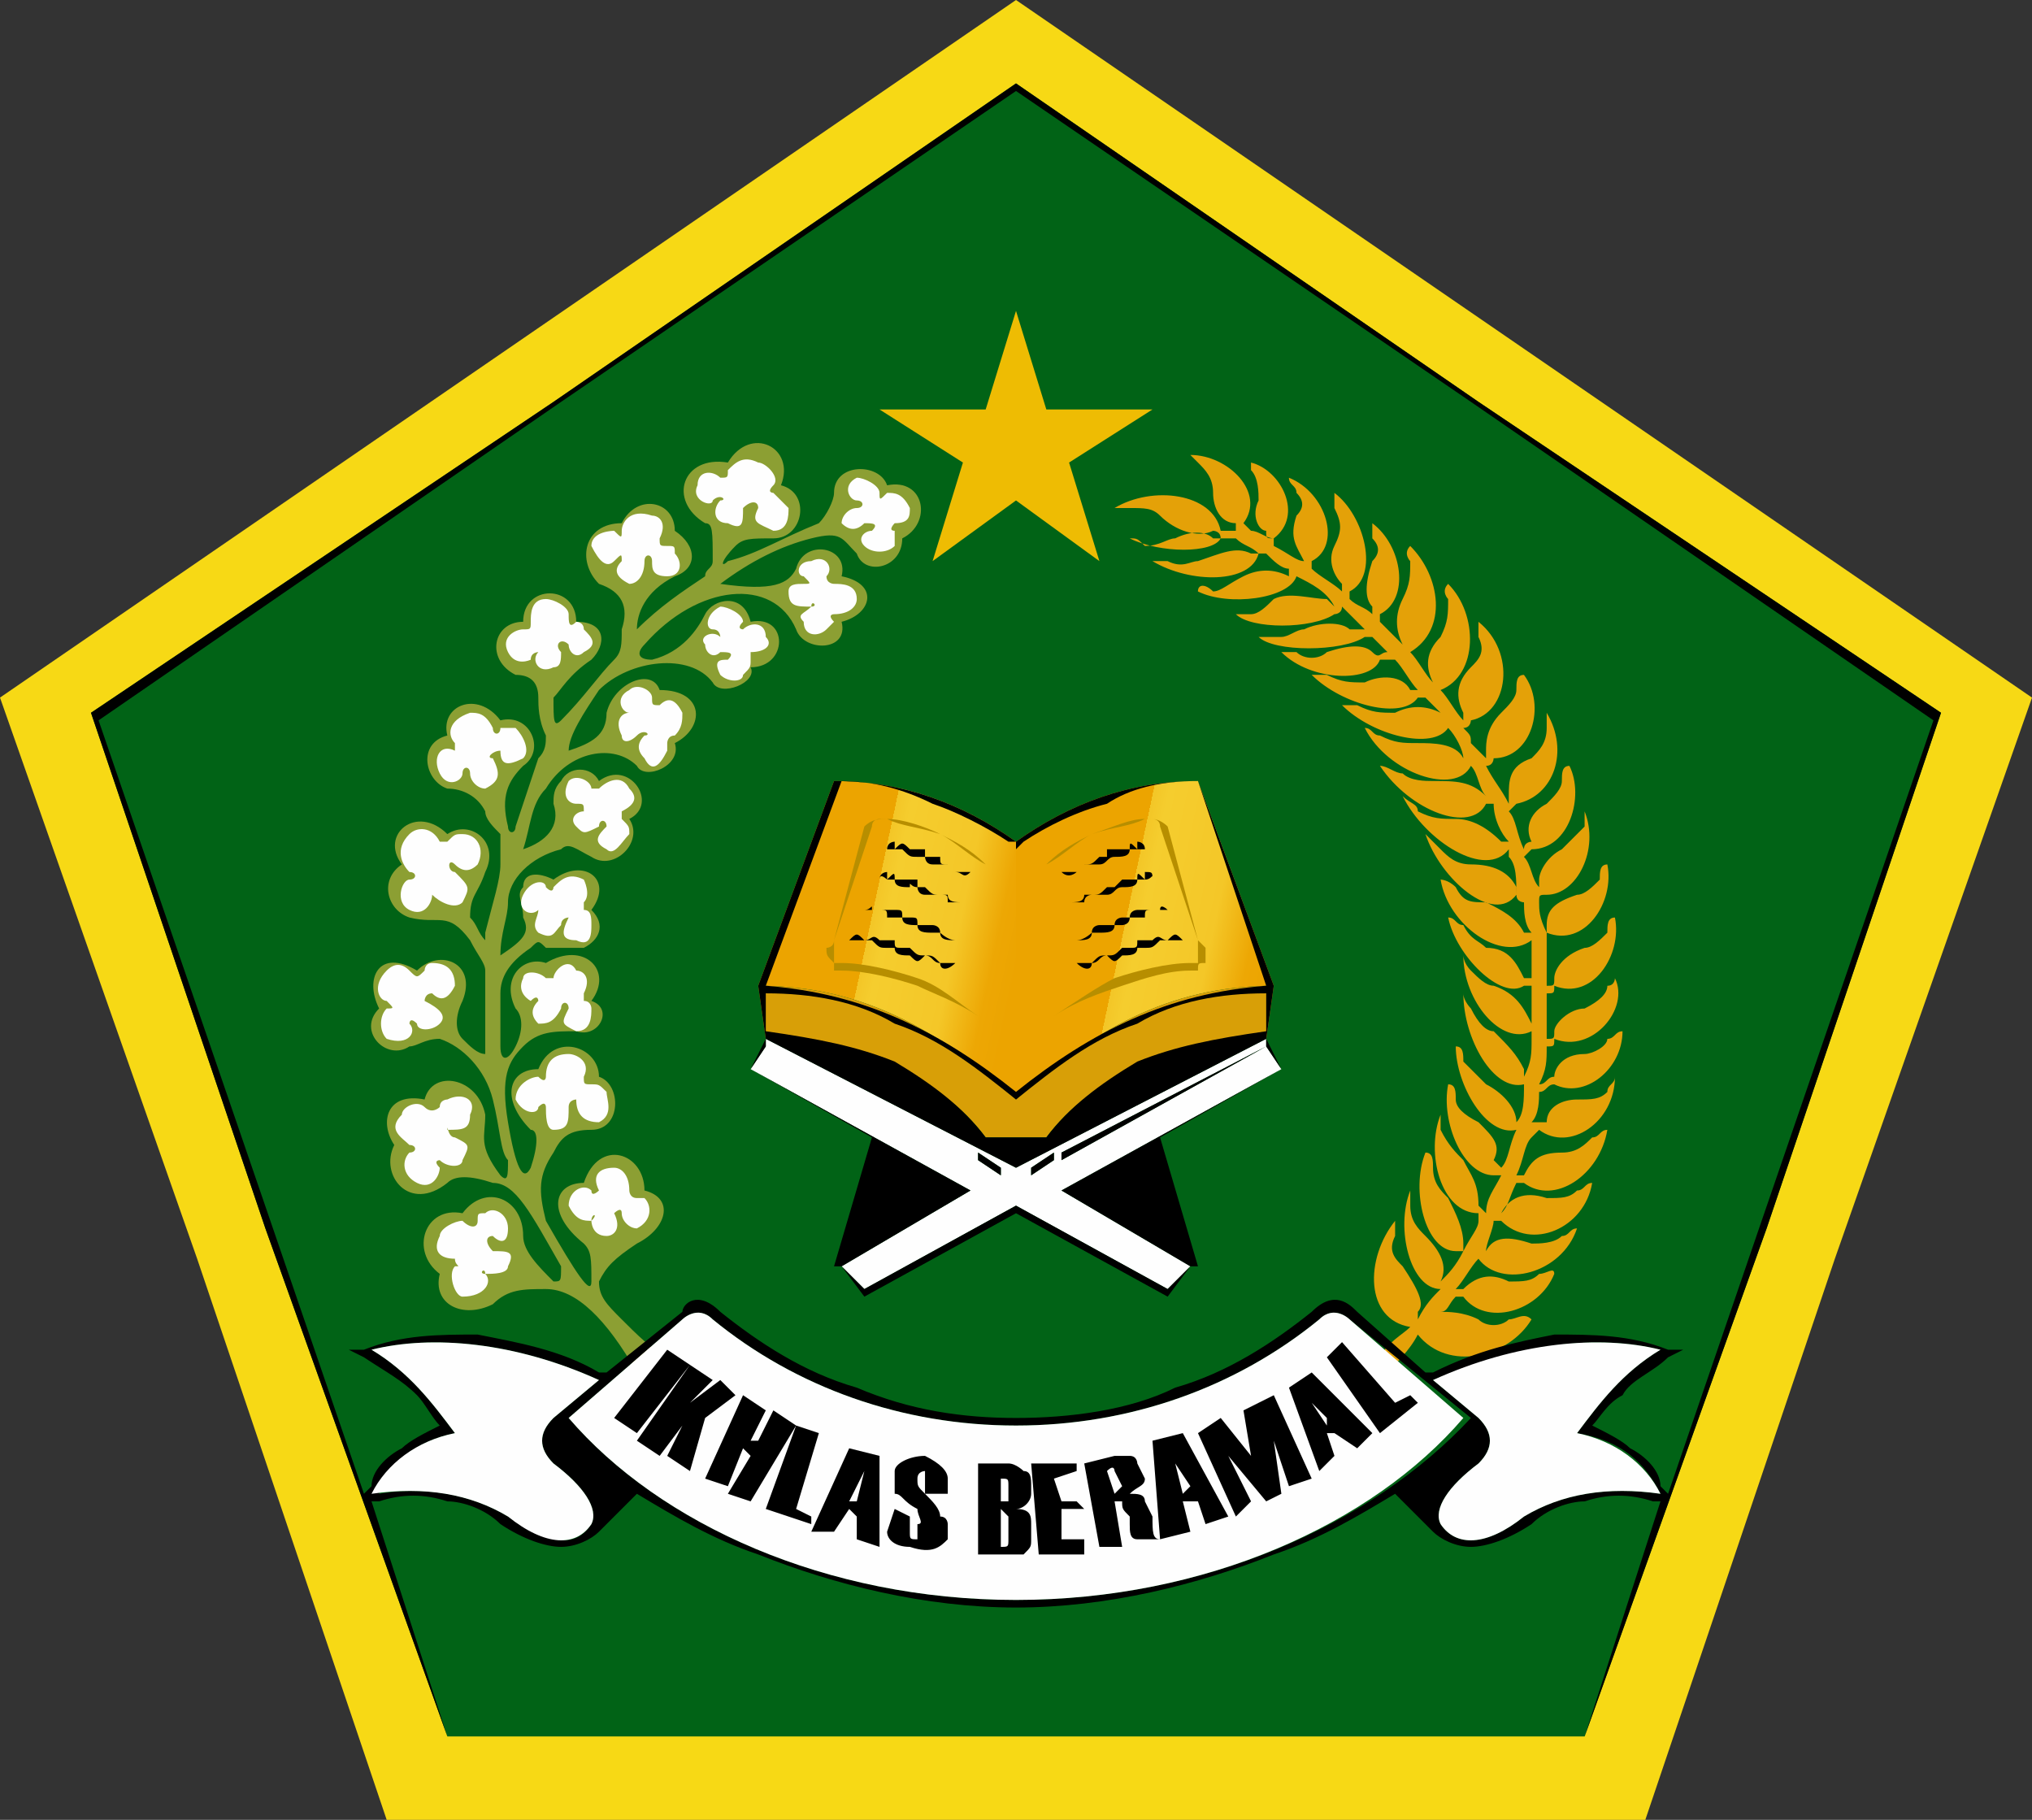 <?xml version="1.0" encoding="UTF-8"?>
<!DOCTYPE svg PUBLIC "-//W3C//DTD SVG 1.1//EN" "http://www.w3.org/Graphics/SVG/1.1/DTD/svg11.dtd">
<!-- Creator: CorelDRAW X7 -->
<svg xmlns="http://www.w3.org/2000/svg" xml:space="preserve" width="268px" height="240px" version="1.1" style="shape-rendering:geometricPrecision; text-rendering:geometricPrecision; image-rendering:optimizeQuality; fill-rule:evenodd; clip-rule:evenodd"
viewBox="0 0 268 240"
 xmlns:xlink="http://www.w3.org/1999/xlink">
 <rect x="0" y="0" width="268" height="240" fill="#333333" stroke="none"/>
 <defs>
  <style type="text/css">
   <![CDATA[
    .fil6 {fill:#FEFEFE}
    .fil5 {fill:black}
    .fil1 {fill:#016316}
    .fil2 {fill:#8C9F33}
    .fil9 {fill:#D89F07}
    .fil3 {fill:#E4A108}
    .fil4 {fill:#EEBC03}
    .fil0 {fill:#F7D915}
    .fil10 {fill:#B78E00;fill-rule:nonzero}
    .fil7 {fill:url(#id0)}
    .fil8 {fill:url(#id1)}
   ]]>
  </style>
  <linearGradient id="id0" gradientUnits="userSpaceOnUse" x1="100.168" y1="120.004" x2="134.348" y2="127.269">
   <stop offset="0" style="stop-opacity:1; stop-color:#ECA400"/>
   <stop offset="0.42" style="stop-opacity:1; stop-color:#ECA400"/>
   <stop offset="0.231" style="stop-opacity:1; stop-color:#EDA804"/>
   <stop offset="0.349" style="stop-opacity:1; stop-color:#F3C627"/>
   <stop offset="0.478" style="stop-opacity:1; stop-color:#F5CD2E"/>
   <stop offset="0.749" style="stop-opacity:1; stop-color:#F4C728"/>
   <stop offset="0.902" style="stop-opacity:1; stop-color:#EDA704"/>
   <stop offset="1" style="stop-opacity:1; stop-color:#ECA400"/>
  </linearGradient>
  <linearGradient id="id1" gradientUnits="userSpaceOnUse" xlink:href="#id0" x1="133.778" y1="120.004" x2="167.957" y2="127.269">
  </linearGradient>
 </defs>
 <g id="Layer_x0020_1">
  <g id="_1968039574752">
   <polygon class="fil0" points="134,0 201,46 268,92 242,166 217,240 134,240 51,240 26,166 0,92 67,46 "/>
   <polygon class="fil1" points="134,11 195,53 256,94 233,162 209,229 134,229 59,229 35,162 12,94 73,53 "/>
   <path class="fil2" d="M88 179c-2,1 -3,1 -4,2 -4,-7 -8,-11 -12,-11 -3,0 -5,0 -7,2 -4,2 -8,0 -7,-4 -4,-3 -2,-9 3,-8 3,-4 8,-2 8,3 0,2 2,4 4,6 1,0 1,0 1,-2 -4,-7 -6,-11 -9,-11 -3,-1 -5,-1 -6,0 -5,4 -9,-1 -7,-5 -2,-3 -1,-7 4,-6 1,-4 7,-3 8,2 0,3 -1,4 2,8 1,1 1,0 1,-2 -1,-1 -1,-4 -2,-8 -1,-4 -4,-7 -7,-8 -2,0 -3,1 -4,1 -3,2 -7,-2 -4,-5 -2,-4 0,-8 5,-5 3,-3 8,-1 6,4 -1,2 -1,4 0,5 1,1 2,2 3,2 0,-4 0,-8 0,-11 0,-1 -1,-2 -2,-4 -3,-4 -4,-2 -8,-3 -3,-1 -4,-5 -1,-7 -3,-4 2,-8 6,-4 3,-2 7,1 5,5 -1,3 -2,3 -2,6 1,1 1,2 2,3 0,0 0,0 0,-1 1,-4 2,-7 2,-9 0,-2 0,-3 0,-4 -1,-1 -2,-2 -2,-3 -1,-2 -3,-3 -5,-3 -3,-1 -4,-6 0,-7 -1,-4 4,-6 7,-2 4,-1 6,4 3,6 -2,2 -3,4 -2,8 0,1 1,1 1,0 1,-3 2,-6 3,-9 1,-1 1,-2 1,-3 -1,-2 -1,-4 -1,-5 0,-2 -1,-3 -3,-3 -4,-2 -3,-7 1,-7 0,-5 7,-5 7,0 4,0 4,3 2,5 -3,2 -4,4 -5,5 0,3 0,4 1,3 3,-3 5,-6 7,-8 1,-1 1,-2 1,-4 1,-3 0,-5 -3,-6 -3,-3 -2,-8 3,-8 2,-4 7,-3 7,1 3,2 3,5 0,6 -4,2 -5,5 -5,7 0,1 0,1 0,0 3,-3 6,-5 9,-7 0,-1 1,-1 1,-2 0,-4 0,-5 -1,-5 -5,-3 -3,-9 3,-8 3,-5 9,-2 7,3 4,1 3,7 -1,7 -3,0 -4,0 -5,1 -2,2 -2,3 -1,2 4,-1 7,-3 12,-5 1,-1 2,-3 2,-4 0,-4 6,-4 7,-1 5,-1 6,5 2,7 0,4 -5,5 -6,2 -2,-2 -2,-3 -6,-2 -4,1 -8,3 -12,6 7,1 9,0 10,-2 1,-4 7,-3 6,1 5,1 4,5 0,6 1,4 -5,4 -6,1 -3,-7 -13,-6 -20,2 -1,1 -1,2 1,2 4,-1 6,-4 7,-6 1,-2 5,-3 6,1 5,-1 5,6 0,6 1,2 -4,4 -5,2 -3,-4 -11,-3 -15,1 -2,3 -4,6 -4,8 3,-1 5,-2 5,-5 1,-4 6,-6 7,-3 6,0 6,5 2,7 1,3 -4,5 -5,3 -3,-3 -9,-2 -12,3 -2,2 -2,5 -3,8 3,-1 5,-3 4,-6 0,-1 0,-2 1,-3 1,-2 4,-2 5,0 4,-3 8,3 4,5 2,3 -2,7 -5,5 -2,-1 -3,-2 -4,-1 -4,1 -7,4 -7,7 0,2 -1,4 -1,7 3,-2 4,-3 3,-5 0,-2 -1,-3 0,-4 0,-2 2,-2 4,-1 4,-3 8,0 5,4 2,2 1,4 -1,5 -2,0 -4,0 -5,0 -1,-1 -1,-1 -2,0 -3,2 -4,4 -4,6 0,2 0,4 0,7 0,2 1,2 2,0 1,-2 1,-4 0,-5 -2,-4 1,-7 4,-6 5,-3 9,1 6,5 3,1 1,5 -2,4 -3,0 -5,0 -7,2 -2,2 -3,4 -2,10 1,6 2,8 3,6 1,-3 1,-5 0,-5 -4,-4 -3,-8 1,-8 2,-5 8,-3 8,1 3,1 3,7 -1,7 -3,0 -4,1 -5,3 -2,3 -2,5 -1,9 4,7 6,10 6,8 0,-3 0,-4 -1,-5 -5,-4 -4,-8 0,-8 2,-6 8,-4 8,1 4,1 3,5 -1,7 -3,2 -4,3 -5,5 0,2 1,3 3,5 2,2 4,4 6,5z"/>
   <path class="fil3" d="M182 182c1,-1 1,-3 0,-3 1,-2 3,-3 4,-4l0 0c-6,-1 -6,-9 -2,-14 0,1 0,2 0,2 -1,2 0,3 1,4 2,3 3,5 2,6 0,1 0,1 0,1 1,-2 2,-3 3,-4 -4,0 -6,-8 -4,-13 0,1 0,1 0,2 0,2 1,3 2,4 2,2 3,4 2,6 0,0 0,0 0,0 1,-1 2,-2 3,-4 0,0 -1,0 -1,0 -4,0 -6,-8 -4,-13 1,0 1,1 1,2 0,2 1,3 2,4 1,2 2,4 2,6 0,0 0,0 0,1 1,-2 2,-3 2,-4 0,-1 0,-1 0,-1 -5,0 -7,-8 -5,-13 0,1 0,1 0,2 1,2 2,3 3,4 1,2 2,3 2,6 0,0 0,0 1,1 0,-2 1,-3 2,-5 0,0 -1,0 -1,0 -4,0 -7,-7 -6,-12 1,0 1,1 1,2 0,1 1,2 3,3 2,2 3,3 2,5 1,1 1,1 1,1 1,-1 1,-3 2,-5 0,0 0,0 0,0 -4,1 -8,-6 -8,-11 1,0 1,1 1,2 1,1 2,2 3,3 2,1 4,3 4,5 0,0 0,0 0,0 1,-1 1,-3 1,-5 0,0 0,0 0,0 -4,1 -8,-6 -8,-12 0,1 1,2 1,2 1,2 2,3 3,3 2,2 3,3 4,5 0,1 0,1 0,1 1,-2 1,-3 1,-5 0,0 0,0 0,0 0,-1 0,-1 0,-1 -4,2 -9,-4 -9,-10 0,0 0,1 1,2 1,1 2,2 3,2 3,1 4,3 5,5 0,0 0,0 0,1 0,-2 0,-4 0,-6 0,0 0,0 -1,0 -3,2 -9,-4 -10,-9 1,0 1,1 2,1 1,2 2,2 3,3 3,0 4,2 5,4 0,0 1,0 1,0 0,-1 0,-3 0,-4 0,-1 0,-1 0,-1 -4,3 -11,-2 -12,-8 0,0 1,0 2,1 1,2 2,2 4,2 2,1 4,2 5,4 0,0 0,0 1,0 -1,-1 -1,-3 -1,-4 0,0 -1,0 -1,-1 -3,4 -10,-2 -12,-8 0,0 1,1 2,2 1,1 2,2 4,2 3,0 5,1 6,3 0,0 0,0 0,1 0,-2 0,-4 -1,-5 0,-1 0,-1 0,-1 -3,4 -11,-1 -14,-7 1,1 2,1 2,2 2,1 3,1 5,1 2,0 4,1 6,3 0,0 0,0 1,0 -1,-1 -2,-3 -2,-5l-1 0c-2,4 -10,1 -14,-5 1,0 2,1 3,1 1,1 3,1 4,1 3,0 5,0 7,2 0,0 0,0 0,0 -1,-1 -1,-3 -2,-4 -2,4 -11,1 -14,-5 1,0 1,1 2,1 2,1 3,1 5,1 2,0 5,0 6,2 0,0 0,0 0,0 0,-1 -1,-3 -2,-4 -2,3 -10,1 -14,-3 1,0 1,0 2,0 2,1 3,1 5,1 2,-1 4,-1 6,0 -1,-1 -1,-1 -2,-2 0,0 0,0 -1,0 -2,3 -10,1 -14,-3 1,0 1,0 2,0 2,1 3,1 5,1 2,-1 5,-1 6,1 1,0 1,0 1,0 -1,-1 -2,-3 -3,-4 -1,0 -1,0 -2,0 -1,3 -9,3 -13,-1 0,0 1,0 2,0 1,1 3,1 4,0 3,-1 5,-1 6,0 1,1 1,0 2,0 0,0 -1,-1 -2,-2 -1,0 -1,0 -1,0 -3,2 -12,2 -14,0 1,0 2,0 3,0 1,0 2,-1 3,-1 2,-1 5,-1 6,0 1,0 2,0 2,0 -1,-1 -2,-2 -3,-3 0,1 -1,1 -1,1 -3,2 -11,2 -13,0 0,0 1,0 2,0 1,0 2,-1 3,-2 2,-1 5,0 7,0 0,0 1,1 1,1 -1,-2 -3,-3 -5,-4 0,0 0,0 0,0 -1,3 -9,4 -13,2 0,-1 1,-1 2,0 1,0 2,-1 4,-2 2,-1 4,-1 6,0 0,0 0,0 0,-1 -1,0 -2,-1 -3,-2 -1,0 -1,0 -1,0 -1,4 -9,4 -14,1 1,0 1,0 2,0 2,1 3,0 4,0 3,-1 5,-2 7,-1 0,0 0,0 1,0 -1,-1 -2,-1 -3,-2 0,0 0,0 0,0 0,0 0,0 -1,0 0,0 -1,0 -1,0 -1,2 -8,2 -12,0 1,0 1,0 2,1 2,0 3,-1 4,-1 2,-1 4,-1 5,0 1,0 1,0 1,0 0,-1 -1,-1 -1,-1 -2,1 -5,0 -7,-2 -1,-1 -2,-1 -4,-1 -1,0 -2,0 -2,0 5,-3 13,-2 14,3 0,0 1,0 2,0 0,0 0,0 0,0 0,0 0,0 0,0 0,-1 0,-1 0,-1 -2,0 -3,-2 -3,-4 0,-2 -1,-3 -2,-4 0,0 -1,-1 -1,-1 5,0 10,5 7,9 0,0 0,0 0,0 0,0 1,1 1,1 1,0 2,1 3,1 -1,0 -1,0 -1,-1 -1,0 -2,-2 -1,-4 0,-1 0,-3 -1,-4 0,0 0,-1 0,-1 4,1 7,7 3,10 0,0 0,0 0,1 2,1 3,2 4,2 0,0 0,0 0,0 -1,-2 -2,-3 -1,-6 1,-1 1,-2 0,-3 0,-1 -1,-1 -1,-2 5,2 7,9 3,11 0,0 0,1 0,1 1,1 3,2 4,3 0,0 0,0 0,-1 -1,-1 -2,-3 -1,-5 1,-2 1,-3 0,-5 0,0 0,-1 0,-2 4,3 6,11 2,13 0,0 0,0 0,1 1,1 2,1 3,2 0,0 0,-1 0,-1 -1,-1 -1,-3 0,-6 1,-1 1,-2 0,-3 0,-1 0,-2 0,-2 4,3 5,10 1,12 0,0 0,1 0,1 1,1 2,2 3,3 0,0 0,0 0,0 -1,-2 -1,-4 0,-6 1,-2 1,-3 1,-5 0,0 -1,-1 0,-2 4,4 5,11 0,14 0,0 0,0 0,0 1,1 2,3 3,4 0,0 0,0 0,0 -1,-2 -1,-4 1,-6 1,-2 1,-3 1,-5 0,0 -1,-1 0,-2 4,4 4,12 -1,14 0,0 0,0 0,0 1,1 2,3 3,4 0,0 0,-1 0,-1 -1,-2 -1,-4 1,-6 1,-1 2,-2 1,-4 0,-1 0,-1 0,-2 5,4 4,12 -1,13 0,0 0,1 -1,1 1,1 1,1 1,2 1,1 1,1 2,2 0,0 0,-1 0,-1 0,-1 0,-3 2,-5 1,-1 2,-2 2,-3 0,-1 0,-2 1,-2 3,4 1,11 -4,11 0,0 0,1 -1,1 1,2 2,3 3,5 0,-1 0,-1 0,-1 0,-2 0,-4 3,-5 1,-1 2,-2 2,-4 0,-1 0,-1 0,-2 3,5 1,11 -4,12 0,0 0,0 -1,1 1,1 1,3 2,5 0,-1 1,-1 1,-1 -1,-2 0,-4 2,-5 1,-1 2,-2 2,-3 0,-1 0,-2 1,-2 2,4 0,11 -5,11 0,0 0,0 -1,1 1,1 1,3 2,4 0,0 0,0 0,-1 0,-1 1,-3 3,-4 1,-1 2,-2 3,-3 0,-1 0,-1 0,-2 2,5 -1,11 -5,11 -1,0 -1,0 -1,1 0,1 0,2 1,4 0,0 0,-1 0,-1 0,-2 1,-3 4,-4 1,0 2,-1 3,-2 0,-1 0,-2 1,-2 1,5 -3,11 -8,9 0,0 0,1 0,1 0,2 0,4 0,6 1,0 1,0 1,-1 0,-1 1,-3 4,-4 1,0 2,-1 3,-2 0,-1 0,-2 1,-2 1,5 -3,11 -8,9 0,1 0,1 -1,1 0,2 0,4 0,6 1,0 1,0 1,-1 0,-1 2,-3 4,-3 2,-1 3,-2 3,-3 1,0 1,-1 1,-1 2,4 -3,10 -8,8 0,1 0,1 -1,1 0,2 0,3 -1,5 1,0 1,-1 2,-1 0,-1 1,-3 4,-3 1,0 3,-1 3,-2 1,0 1,-1 2,-1 0,5 -5,9 -9,7 -1,0 -1,1 -2,1 0,1 0,3 -1,4 1,0 1,0 2,0 0,-2 2,-3 4,-3 2,0 3,0 4,-1 0,-1 1,-1 1,-2 0,6 -6,10 -10,7 0,0 0,0 -1,1 -1,1 -1,3 -2,5 1,0 1,0 1,0 1,-2 2,-3 5,-3 2,0 3,-1 4,-2 1,0 1,-1 2,-1 -1,6 -7,10 -11,7 -1,0 -1,0 -1,0 -1,2 -1,3 -2,4 0,0 0,0 0,0 1,-2 3,-3 6,-2 2,0 3,0 4,-1 1,0 1,-1 2,-1 -1,6 -8,9 -12,5 0,0 0,0 -1,0 0,1 -1,3 -1,4 0,0 0,0 0,0 1,-2 3,-2 6,-1 1,0 3,0 4,-1 1,0 1,-1 2,-1 -2,6 -10,8 -13,4 0,0 0,0 0,0 -1,1 -2,3 -3,4 1,0 1,0 1,0 2,-2 4,-2 6,-1 2,0 3,0 4,-1 1,0 2,-1 2,0 -2,5 -9,7 -12,3 -1,0 -1,0 -1,0 -1,1 -1,2 -2,2 1,0 3,0 5,1 1,1 3,1 4,0 1,0 2,-1 3,0 -3,5 -11,7 -15,2 -1,2 -3,4 -5,6z"/>
   <polygon class="fil4" points="134,41 138,54 152,54 141,61 145,74 134,66 123,74 127,61 116,54 130,54 "/>
   <path class="fil5" d="M134 11l61 42 61 41 -23 68 -24 67 -75 0 -75 0 -24 -67 -23 -68 61 -41 61 -42zm-74 178c-5,1 -9,4 -10,8 6,-1 12,0 17,3 6,4 9,4 11,1 1,-2 -1,-5 -5,-8 -2,-2 -2,-4 0,-6l6 -5c-11,-5 -22,-6 -30,-4 5,3 8,7 11,11zm148 0c6,1 9,4 11,8 -7,-1 -13,0 -18,3 -5,4 -9,4 -11,1 -1,-2 1,-5 5,-8 2,-2 2,-4 0,-6l-6 -5c12,-5 22,-6 30,-4 -5,3 -8,7 -11,11zm-24 8l5 5c1,1 3,2 5,2 0,0 0,0 0,0 2,0 5,-1 8,-3 2,-2 5,-3 7,-3 3,-1 6,-1 9,0l1 0 -10 31 -75 0 -75 0 -10 -31 1 0c3,-1 6,-1 9,0 2,0 5,1 7,3 3,2 6,3 8,3 0,0 0,0 0,0 2,0 4,-1 5,-2l5 -5c5,3 10,6 16,8 10,4 22,7 34,7 12,0 24,-3 34,-7 6,-2 11,-5 16,-8zm36 0l-1 -1c0,-2 -2,-4 -4,-5 -1,-1 -3,-2 -5,-3 1,-1 2,-3 4,-4 1,-2 4,-3 6,-5l2 -1 -2 0c-5,-2 -10,-2 -15,-2 -5,1 -10,2 -16,5l-1 0 -9 -8c-1,-1 -3,-3 -6,0 -5,4 -11,8 -18,10 -6,3 -14,4 -21,4 -7,0 -14,-1 -21,-4 -7,-2 -13,-6 -18,-10 -3,-3 -5,-1 -5,0l-10 8 -1 0c-5,-3 -11,-4 -16,-5 -5,0 -10,0 -15,2l-2 0 2 1c3,2 5,3 7,5 1,1 2,3 3,4 -2,1 -4,2 -5,3 -2,1 -4,3 -4,5l-1 1 -12 -35 -23 -67 61 -42 60 -41 60 41 61 42 -23 67 -12 35zm-26 -10c-13,14 -35,24 -60,24 -25,0 -47,-10 -59,-24l15 -13c0,0 2,-2 4,0 11,9 25,14 40,14 15,0 29,-5 40,-14 2,-2 4,0 4,0l16 13z"/>
   <path class="fil6" d="M195 187l-6 -5c11,-5 22,-6 30,-4 -5,3 -8,7 -11,11 5,1 9,4 11,8 -7,-1 -13,0 -18,3 -5,4 -9,4 -11,1 -1,-2 1,-5 5,-8 2,-2 2,-4 0,-6zm-28 -49l-27 15 0 -1 27 -14 0 -1 -33 17 0 0 0 0 -33 -17 0 1 27 14 0 0 -27 -14 -2 3 29 16 1 0 -1 0 -17 10 3 3 20 -11 0 0 0 0 20 11 3 -3 -17 -10 -1 0 1 0 29 -16 -2 -3zm-28 15l-3 2 0 -1 3 -2 0 1zm-10 -1l3 2 0 1 -3 -2 0 -1zm-71 11c-1,2 0,3 2,3 0,1 1,1 0,1 -1,1 0,4 1,4 3,0 4,-2 3,-3 -1,0 0,-1 0,0 1,0 3,0 3,-1 1,-2 0,-2 -2,-2 -1,-1 -1,-2 0,-2 1,1 2,1 2,-1 0,-2 -2,-3 -3,-2 -1,0 -1,0 -1,1 0,1 -1,1 -2,0 -1,0 -3,1 -3,2zm62 -96c-1,-2 -2,-2 -3,-2 -1,1 -1,1 -1,0 0,-1 -2,-2 -3,-2 -2,1 -1,3 0,3 1,0 1,1 0,1 -1,0 -2,1 -2,2 1,1 2,1 3,0 1,0 2,0 1,1 -1,0 -2,1 -1,2 1,1 3,1 4,0 0,-1 0,-1 0,-2 -1,0 0,-1 0,-1 2,0 2,-1 2,-2zm-7 12c0,-2 -2,-2 -3,-2 0,0 -1,0 -1,-1 1,-1 0,-3 -2,-2 -2,0 -2,2 -1,2 1,1 1,1 0,1 -1,0 -2,0 -2,1 0,2 1,2 3,2 0,-1 1,0 0,0 -1,1 -2,1 -1,2 0,2 2,2 3,1 0,0 1,-1 1,-1 -1,-1 0,-1 0,-1 2,0 3,-1 3,-2zm-13 -18c-2,-1 -3,0 -4,1 0,1 0,1 -1,1 -1,-1 -3,-1 -3,1 -1,2 2,3 2,2 1,-1 2,0 1,0 -1,1 -1,3 1,3 2,1 2,0 2,-2 1,-1 2,-1 2,0 -1,2 0,2 2,3 2,0 2,-2 2,-3 -1,-1 -1,-1 -2,-2 0,0 -1,0 0,-1 1,-1 -1,-3 -2,-3zm-14 7c-3,-1 -4,1 -4,2 0,1 0,1 -1,0 0,0 -3,0 -3,2 1,2 2,3 3,2 1,-1 1,-1 1,0 -1,1 -1,2 1,3 1,0 2,-1 2,-3 0,-1 1,-1 1,0 0,1 0,2 2,2 2,0 2,-2 1,-3 0,-1 0,-1 -1,-1 -1,0 -1,0 -1,-1 1,-2 0,-3 -1,-3zm15 16c0,-2 -2,-2 -3,-1 0,0 -1,0 0,-1 0,-1 -2,-2 -3,-2 -2,1 -2,3 -1,3 1,0 1,1 1,1 -1,-1 -3,0 -2,1 0,1 1,2 2,1 1,0 2,0 1,1 -1,0 -2,0 -1,2 1,1 3,1 3,0 1,-1 1,-1 1,-2 0,0 0,0 0,-1 2,0 3,-1 2,-2zm-29 -5c-2,0 -2,2 -2,3 0,1 0,1 -1,1 -1,0 -3,1 -2,3 1,2 3,1 3,1 0,-1 1,-1 1,-1 -1,1 0,3 2,2 1,0 1,-1 1,-2 -1,-1 0,-2 1,-1 0,1 1,2 2,1 2,-1 1,-2 0,-3 0,-1 -1,-1 -1,-1 -1,1 -1,0 -1,-1 0,-1 -2,-2 -3,-2zm18 15c-1,-2 -2,-2 -3,-1 -1,0 -1,0 -1,-1 0,-1 -2,-2 -3,-1 -2,1 -1,3 0,3 1,0 1,0 0,0 -1,0 -2,1 -1,3 0,1 1,1 2,0 1,-1 2,0 1,0 -1,1 -1,2 0,3 1,2 2,1 3,-1 0,0 0,-1 0,-1 0,0 0,-1 1,-1 1,-1 1,-2 1,-3zm-28 0c-3,1 -3,3 -2,4 0,0 0,1 0,1 -2,-1 -3,1 -2,3 1,2 3,1 3,0 0,-1 1,-1 1,0 0,1 1,2 2,2 2,-1 2,-2 1,-4 -1,0 0,-1 1,-1 0,2 1,2 3,1 1,-1 0,-3 -1,-4 -1,0 -1,0 -2,0 0,1 -1,1 -1,0 -1,-2 -2,-2 -3,-2zm21 10c-1,-2 -3,-1 -4,0 0,0 0,0 -1,0 0,-1 -2,-2 -3,-1 -1,2 0,3 1,3 1,0 1,0 1,1 -1,0 -2,1 -1,2 1,1 1,1 3,0 0,-1 1,-1 1,0 -1,1 -2,2 0,3 1,1 2,-1 3,-2 0,-1 0,-1 -1,-2 0,0 0,0 0,-1 2,-1 2,-2 1,-3zm-29 6c-2,2 -1,4 0,5 1,0 1,1 0,1 -1,0 -2,3 0,4 2,1 3,-1 3,-2 0,-1 0,-1 0,0 1,1 3,2 4,1 1,-2 1,-2 -1,-4 -1,0 -1,-2 0,-1 1,1 2,1 3,0 1,-2 0,-4 -2,-4 -1,0 -1,0 -2,1 0,0 -1,0 -1,0 -1,-2 -3,-2 -4,-1zm23 6c-2,-1 -3,0 -4,1 0,0 0,1 -1,0 0,-1 -2,-1 -3,1 -1,2 1,3 2,2 0,0 1,0 0,0 0,1 -1,2 0,3 2,1 2,0 3,-1 0,-1 1,-1 1,-1 -1,2 -1,3 1,3 2,1 2,-1 2,-2 0,-1 0,-2 -1,-2 0,0 0,0 0,-1 1,-1 0,-3 0,-3zm-1 12c-1,-2 -3,0 -3,1 0,0 -1,0 -1,0 -1,-1 -3,-1 -3,0 -1,2 1,3 1,3 1,-1 1,0 1,0 -1,1 -1,2 0,3 1,0 2,0 3,-2 0,-1 1,-1 1,0 -1,2 -1,2 1,3 2,0 2,-2 2,-3 0,0 0,-1 -1,-1 0,0 0,-1 0,-1 1,-2 0,-3 -1,-3zm-25 0c-2,2 -1,4 0,4 1,1 1,1 0,1 -1,1 -1,3 0,4 3,1 4,-1 3,-2 0,0 0,-1 1,0 0,1 2,1 3,0 1,-1 0,-2 -2,-3 0,0 0,-1 1,-1 1,1 2,1 3,-1 0,-2 -1,-3 -3,-3 -1,0 -1,1 -1,1 -1,1 -1,1 -2,0 -1,-1 -2,-1 -3,0zm24 11c-2,0 -3,1 -3,3 0,0 0,1 -1,0 -1,0 -3,1 -3,3 1,2 3,2 3,1 1,-1 1,0 1,0 0,1 0,3 1,3 2,0 2,-1 2,-3 0,-1 1,-1 1,-1 0,2 1,3 3,3 2,-1 1,-3 1,-4 -1,-1 -1,-1 -2,-1 -1,0 -1,0 -1,-1 1,-2 -1,-3 -2,-3zm-22 8c-2,2 0,3 1,4 1,0 1,1 0,1 -1,1 -1,3 1,4 2,1 3,-1 3,-2 -1,-1 0,-1 0,-1 1,1 3,1 3,0 1,-2 1,-2 -1,-3 -1,0 -1,-2 -1,-1 2,0 3,0 3,-2 1,-2 -1,-3 -3,-2 0,0 -1,0 -1,1 0,0 -1,1 -2,0 -1,-1 -3,0 -3,1zm28 7c-2,0 -3,1 -2,3 0,0 -1,1 -1,0 -1,-1 -3,0 -3,2 1,2 2,2 3,2 0,-1 1,-1 0,0 0,0 0,2 2,2 1,0 2,-1 1,-3 0,0 1,-1 1,0 0,1 1,2 2,2 2,-1 2,-3 1,-4 0,0 -1,0 -1,0 -1,0 -1,-1 -1,-1 0,-2 -1,-3 -2,-3zm-8 33l6 -5c-11,-5 -22,-6 -30,-4 5,3 8,7 11,11 -5,1 -9,4 -11,8 7,-1 13,0 18,3 5,4 9,4 11,1 1,-2 -1,-5 -5,-8 -2,-2 -2,-4 0,-6zm120 0c-12,14 -34,24 -59,24 -25,0 -47,-10 -59,-24l15 -13c0,0 2,-2 4,0 11,9 25,14 40,14 15,0 29,-5 40,-14 2,-2 4,0 4,0l15 13z"/>
   <path class="fil7" d="M100 130c14,0 24,6 34,15l0 -34c-7,-5 -15,-8 -24,-8l-10 27z"/>
   <path class="fil8" d="M168 130c-14,0 -24,6 -34,15l0 -34c7,-5 15,-8 24,-8l10 27z"/>
   <path class="fil9" d="M100 130l1 7c13,1 23,5 29,13l8 0c6,-8 16,-12 29,-13l1 -7c-14,0 -24,6 -34,15 -10,-9 -20,-15 -34,-15z"/>
   <path class="fil5" d="M118 111c0,0 -1,0 -1,1 0,0 0,0 0,0 1,0 1,0 1,0 0,0 0,0 1,0 0,0 0,0 0,0 1,1 1,1 2,1 0,0 0,0 1,0 0,0 0,1 1,1 0,0 0,0 0,0 1,0 1,0 2,0 1,0 1,0 1,1 1,0 1,1 2,0 -1,0 -1,0 -2,0 0,-1 0,-1 -1,-1 -1,0 -1,0 -1,-1 -1,0 -1,0 -2,0 0,0 0,0 0,-1 0,0 -1,0 -2,0 0,0 0,0 0,0 -1,-1 -1,-1 -2,0 0,0 0,0 0,-1zm-3 9c0,-1 0,0 -1,0 0,0 1,0 1,0 0,0 0,0 0,0 0,0 1,0 1,0 1,0 1,0 1,1 0,0 1,0 1,0 1,0 1,0 1,0 0,1 1,1 2,1 0,0 0,0 0,0 0,1 1,1 2,1 0,0 1,0 1,0 0,1 1,1 2,1 -1,0 -2,-1 -2,-1 0,-1 -1,-1 -1,-1 -1,0 -1,0 -2,0 0,-1 0,-1 -1,-1 0,0 -1,0 -1,0 0,-1 0,-1 -1,-1 -1,0 -1,0 -1,0 0,0 -1,0 -1,0 0,0 0,0 -1,0zm-1 4c-1,-1 -1,-1 -2,0 1,0 1,0 1,0 0,0 0,0 0,0 1,0 1,0 2,0 0,0 0,0 0,0 1,1 1,1 2,1 1,0 1,0 1,0 0,1 1,1 2,1 0,0 0,0 0,0 1,1 1,1 2,0 1,0 1,1 2,1 0,1 1,1 2,0 -1,0 -2,0 -2,0 -1,-1 -1,-1 -2,-1 -1,0 -1,0 -2,-1 0,0 0,0 -1,0 -1,0 -1,0 -1,-1 0,0 -1,0 -2,0 0,0 0,0 0,0 -1,-1 -1,0 -2,0 0,0 0,0 0,0zm3 -9c0,0 -1,0 -1,1 0,0 0,0 0,0 0,-1 1,0 1,0 0,0 0,0 1,0 0,0 0,0 0,0 0,1 1,1 2,1 0,-1 0,0 1,0 0,0 0,1 1,1 0,0 0,0 0,0 1,0 1,0 2,0 1,0 1,0 1,1 1,0 1,0 2,0 -1,0 -2,0 -2,-1 0,0 0,0 -1,0 -1,0 -1,0 -2,-1 0,0 0,0 -1,0 0,0 0,0 0,-1 -1,0 -1,0 -2,0 0,0 0,0 -1,0 0,-1 0,-1 -1,0 0,0 0,0 0,-1z"/>
   <path class="fil5" d="M150 111c0,0 1,0 1,1 0,0 0,0 0,0 0,0 -1,0 -1,0 0,0 0,0 -1,0 0,0 0,0 0,0 0,1 -1,1 -2,1 0,0 0,0 0,0 -1,0 -1,1 -2,1 0,0 0,0 0,0 -1,0 -1,0 -2,0 -1,0 -1,0 -1,1 0,0 -1,1 -2,0 1,0 2,0 2,0 0,-1 0,-1 1,-1 1,0 1,0 2,-1 0,0 0,0 1,0 0,0 0,0 0,-1 1,0 1,0 2,0 0,0 0,0 1,0 0,-1 0,-1 1,0 0,0 0,0 0,-1zm3 9c0,-1 1,0 1,0 0,0 0,0 -1,0 0,0 0,0 0,0 0,0 -1,0 -1,0 -1,0 -1,0 -1,1 0,0 -1,0 -1,0 -1,0 -1,0 -1,0 0,1 -1,1 -1,1 -1,0 -1,0 -1,0 0,1 -1,1 -2,1 0,0 -1,0 -1,0 0,1 -1,1 -2,1 1,0 2,-1 2,-1 0,-1 1,-1 1,-1 1,0 2,0 2,0 0,-1 1,-1 1,-1 1,0 1,0 1,0 0,-1 1,-1 1,-1 1,0 1,0 1,0 0,0 1,0 1,0 0,0 0,0 1,0zm1 4c1,-1 1,-1 2,0 0,0 -1,0 -1,0 0,0 0,0 0,0 -1,0 -1,0 -2,0 0,0 0,0 0,0 -1,1 -1,1 -2,1 0,0 -1,0 -1,0 0,1 -1,1 -2,1 0,0 0,0 0,0 -1,1 -1,1 -2,0 -1,0 -1,1 -2,1 0,1 -1,1 -2,0 1,0 2,0 2,0 1,-1 1,-1 2,-1 1,0 1,0 2,-1 0,0 1,0 1,0 1,0 1,0 1,-1 0,0 1,0 2,0 0,0 0,0 0,0 1,-1 1,0 2,0 0,0 0,0 0,0zm-3 -9c1,0 1,0 1,1 0,0 0,0 0,0 0,-1 0,0 -1,0 0,0 0,0 -1,0 0,0 0,0 0,0 0,1 -1,1 -2,1 0,-1 0,0 0,0 -1,0 -1,1 -2,1 0,0 0,0 0,0 -1,0 -1,0 -2,0 0,0 -1,0 -1,1 0,0 -1,0 -2,0 1,0 2,0 2,-1 0,0 1,0 1,0 1,0 1,0 2,-1 0,0 0,0 1,0 0,0 0,0 1,-1 0,0 0,0 1,0 0,0 0,0 1,0 0,-1 0,-1 1,0 0,0 0,0 0,-1z"/>
   <path class="fil10" d="M111 127c3,0 7,1 10,2 3,1 5,3 8,5l1 -20c-2,-1 -4,-3 -6,-4 -3,-1 -5,-1 -7,-2l0 0 -1 0 0 0c0,0 -1,0 -1,1l-5 15 0 0c0,1 0,1 0,1 0,1 0,1 0,2 0,0 0,0 1,0 0,0 0,0 0,0zm10 3c-3,-1 -7,-2 -10,-2 0,0 0,0 -1,0 0,-1 0,-1 0,-1 -1,-1 -1,-1 -1,-2 0,0 1,0 1,-1l0 0 4 -15c1,-1 2,-1 3,-1l0 0c2,0 5,1 7,2 2,1 4,2 6,4l0 0 0 0 -1 20 0 0 0 0c-3,-2 -6,-3 -8,-4z"/>
   <path class="fil10" d="M157 127c-3,0 -7,1 -10,2 -2,1 -5,3 -8,5l-1 -20c2,-1 4,-3 6,-4 3,-1 5,-1 7,-2l0 0 1 0 0 0c0,0 1,0 1,1l5 15 0 0c0,1 0,1 0,1 0,1 0,1 0,2 0,0 0,0 0,0 -1,0 -1,0 -1,0zm-9 3c3,-1 6,-2 9,-2 0,0 1,0 1,0 0,-1 0,-1 1,-1 0,-1 0,-1 0,-2 0,0 0,0 -1,-1l0 0 -4 -15c-1,-1 -2,-1 -2,-1l-1 0c-2,0 -4,1 -7,2 -2,1 -4,2 -6,4l0 0 0 0 1 20 0 0 0 0c3,-2 6,-3 9,-4z"/>
   <path class="fil5" d="M84 189l-3 -2 7 -9 3 2 -7 9zm17 -58l0 5c7,1 12,2 17,4 5,3 9,6 12,10l8 0c3,-4 7,-7 12,-10 5,-2 10,-3 17,-4l0 -5c-6,0 -12,1 -17,4 -6,2 -11,6 -16,10l0 0 0 0c-5,-4 -10,-8 -16,-10 -5,-3 -11,-4 -17,-4zm14 19l-16 -9 0 0 0 0 2 -4 0 0 -1 -7 10 -27c9,0 17,3 24,8 7,-5 15,-8 24,-8l10 27 -1 7 0 0 0 0 2 4 0 0 0 0 -16 9 5 17 -1 0 -3 4 0 0 0 0 -20 -11 -20 11 0 0 0 0 -3 -4 -1 0 5 -17zm19 -39l-1 0c-3,-2 -7,-4 -10,-5 -4,-2 -8,-3 -12,-3l-10 27 0 0c13,1 23,6 33,14l0 -32 0 -1zm33 19l0 0 -9 -27c-5,0 -9,1 -12,3 -4,1 -8,3 -11,5l0 0 -1 1 0 32c10,-8 20,-13 33,-14zm0 8l-27 15 0 -1 27 -14 0 -1 -33 17 0 0 0 0 -33 -17 0 1 27 14 0 0 -27 -14 -2 3 29 16 1 0 -1 0 -17 10 3 3 20 -11 0 0 0 0 20 11 3 -3 -17 -10 -1 0 1 0 29 -16 -2 -3zm-28 15l-3 2 0 -1 3 -2 0 1zm-10 -1l3 2 0 1 -3 -2 0 -1zm-38 42l-3 -2 2 -4 -3 4 -3 -2 7 -10 3 2 -3 3 4 -3 2 2 -4 3 -2 7zm8 4l-3 -1 3 -5 -1 -1 -2 5 -3 -1 5 -11 3 2 -2 4 1 0 2 -4 3 2 -6 10zm8 3l-6 -2 4 -11 3 1 -3 10 2 1 0 1zm9 3l-3 -1 0 -3 -1 -1 -2 3 -3 0 5 -11 4 1 0 12zm-3 -6l1 -4 -2 4 1 0zm5 1l2 1 0 2c0,1 0,1 1,1 0,0 0,0 0,-1l0 -1c1,0 0,-1 0,-2 -2,-1 -2,-2 -3,-2 0,-1 0,-1 0,-1l0 -2c0,-1 2,-2 4,-2 2,1 3,2 3,3l0 2 -3 0 0 -2c0,-1 0,-1 0,-1 0,0 -1,0 -1,1l0 0c0,1 0,1 1,2 1,1 2,2 2,3 1,0 1,1 1,1l0 2c-1,1 -2,2 -5,1 -2,0 -3,-1 -3,-2l1 -3zm11 6l0 -12 4 0c1,0 2,1 2,1 1,0 1,1 1,2l0 1c0,1 -1,2 -2,2 2,0 2,1 2,2l0 2c0,1 0,1 -1,2 -1,0 -1,0 -2,0l-4 0zm4 -7l0 -2c0,-1 0,-1 -1,-1l0 3c1,0 1,0 1,0zm0 5l0 -3c0,0 0,0 -1,-1l0 5c1,0 1,0 1,-1zm10 2l-6 0 -1 -12 6 0 0 1 -3 1 1 3 2 0 1 1 -3 0 0 4 3 0 0 2zm10 -2l-3 0c-1,0 -1,-1 -1,-2l0 0 0 -1c-1,-1 -1,-1 -1,-2 0,0 0,0 -1,0l1 6 -3 0 -2 -11 4 -1c1,0 1,0 2,0 1,0 1,1 1,1l1 2c0,1 -1,1 -2,2 1,0 2,0 2,1l1 2c0,2 0,3 1,3zm-5 -7l-1 -2c0,0 0,-1 -1,0l1 3c0,0 1,-1 1,-1zm14 4l-3 1 -1 -3 -2 0 1 4 -4 1 -1 -13 4 -1 6 11zm-5 -4l-2 -3 1 4 1 -1zm16 -1l-3 1 -2 -6 1 7 -2 1 -5 -6 3 6 -2 2 -5 -11 3 -2 4 5 -1 -6 4 -2 5 11zm8 -6l-2 2 -3 -2 -1 0 1 3 -2 2 -4 -11 3 -2 8 8zm-6 -2l-2 -2 2 3 0 -1zm12 -2l-5 4 -7 -10 2 -2 7 8 2 -1 1 1z"/>
  </g>
 </g>
</svg>
